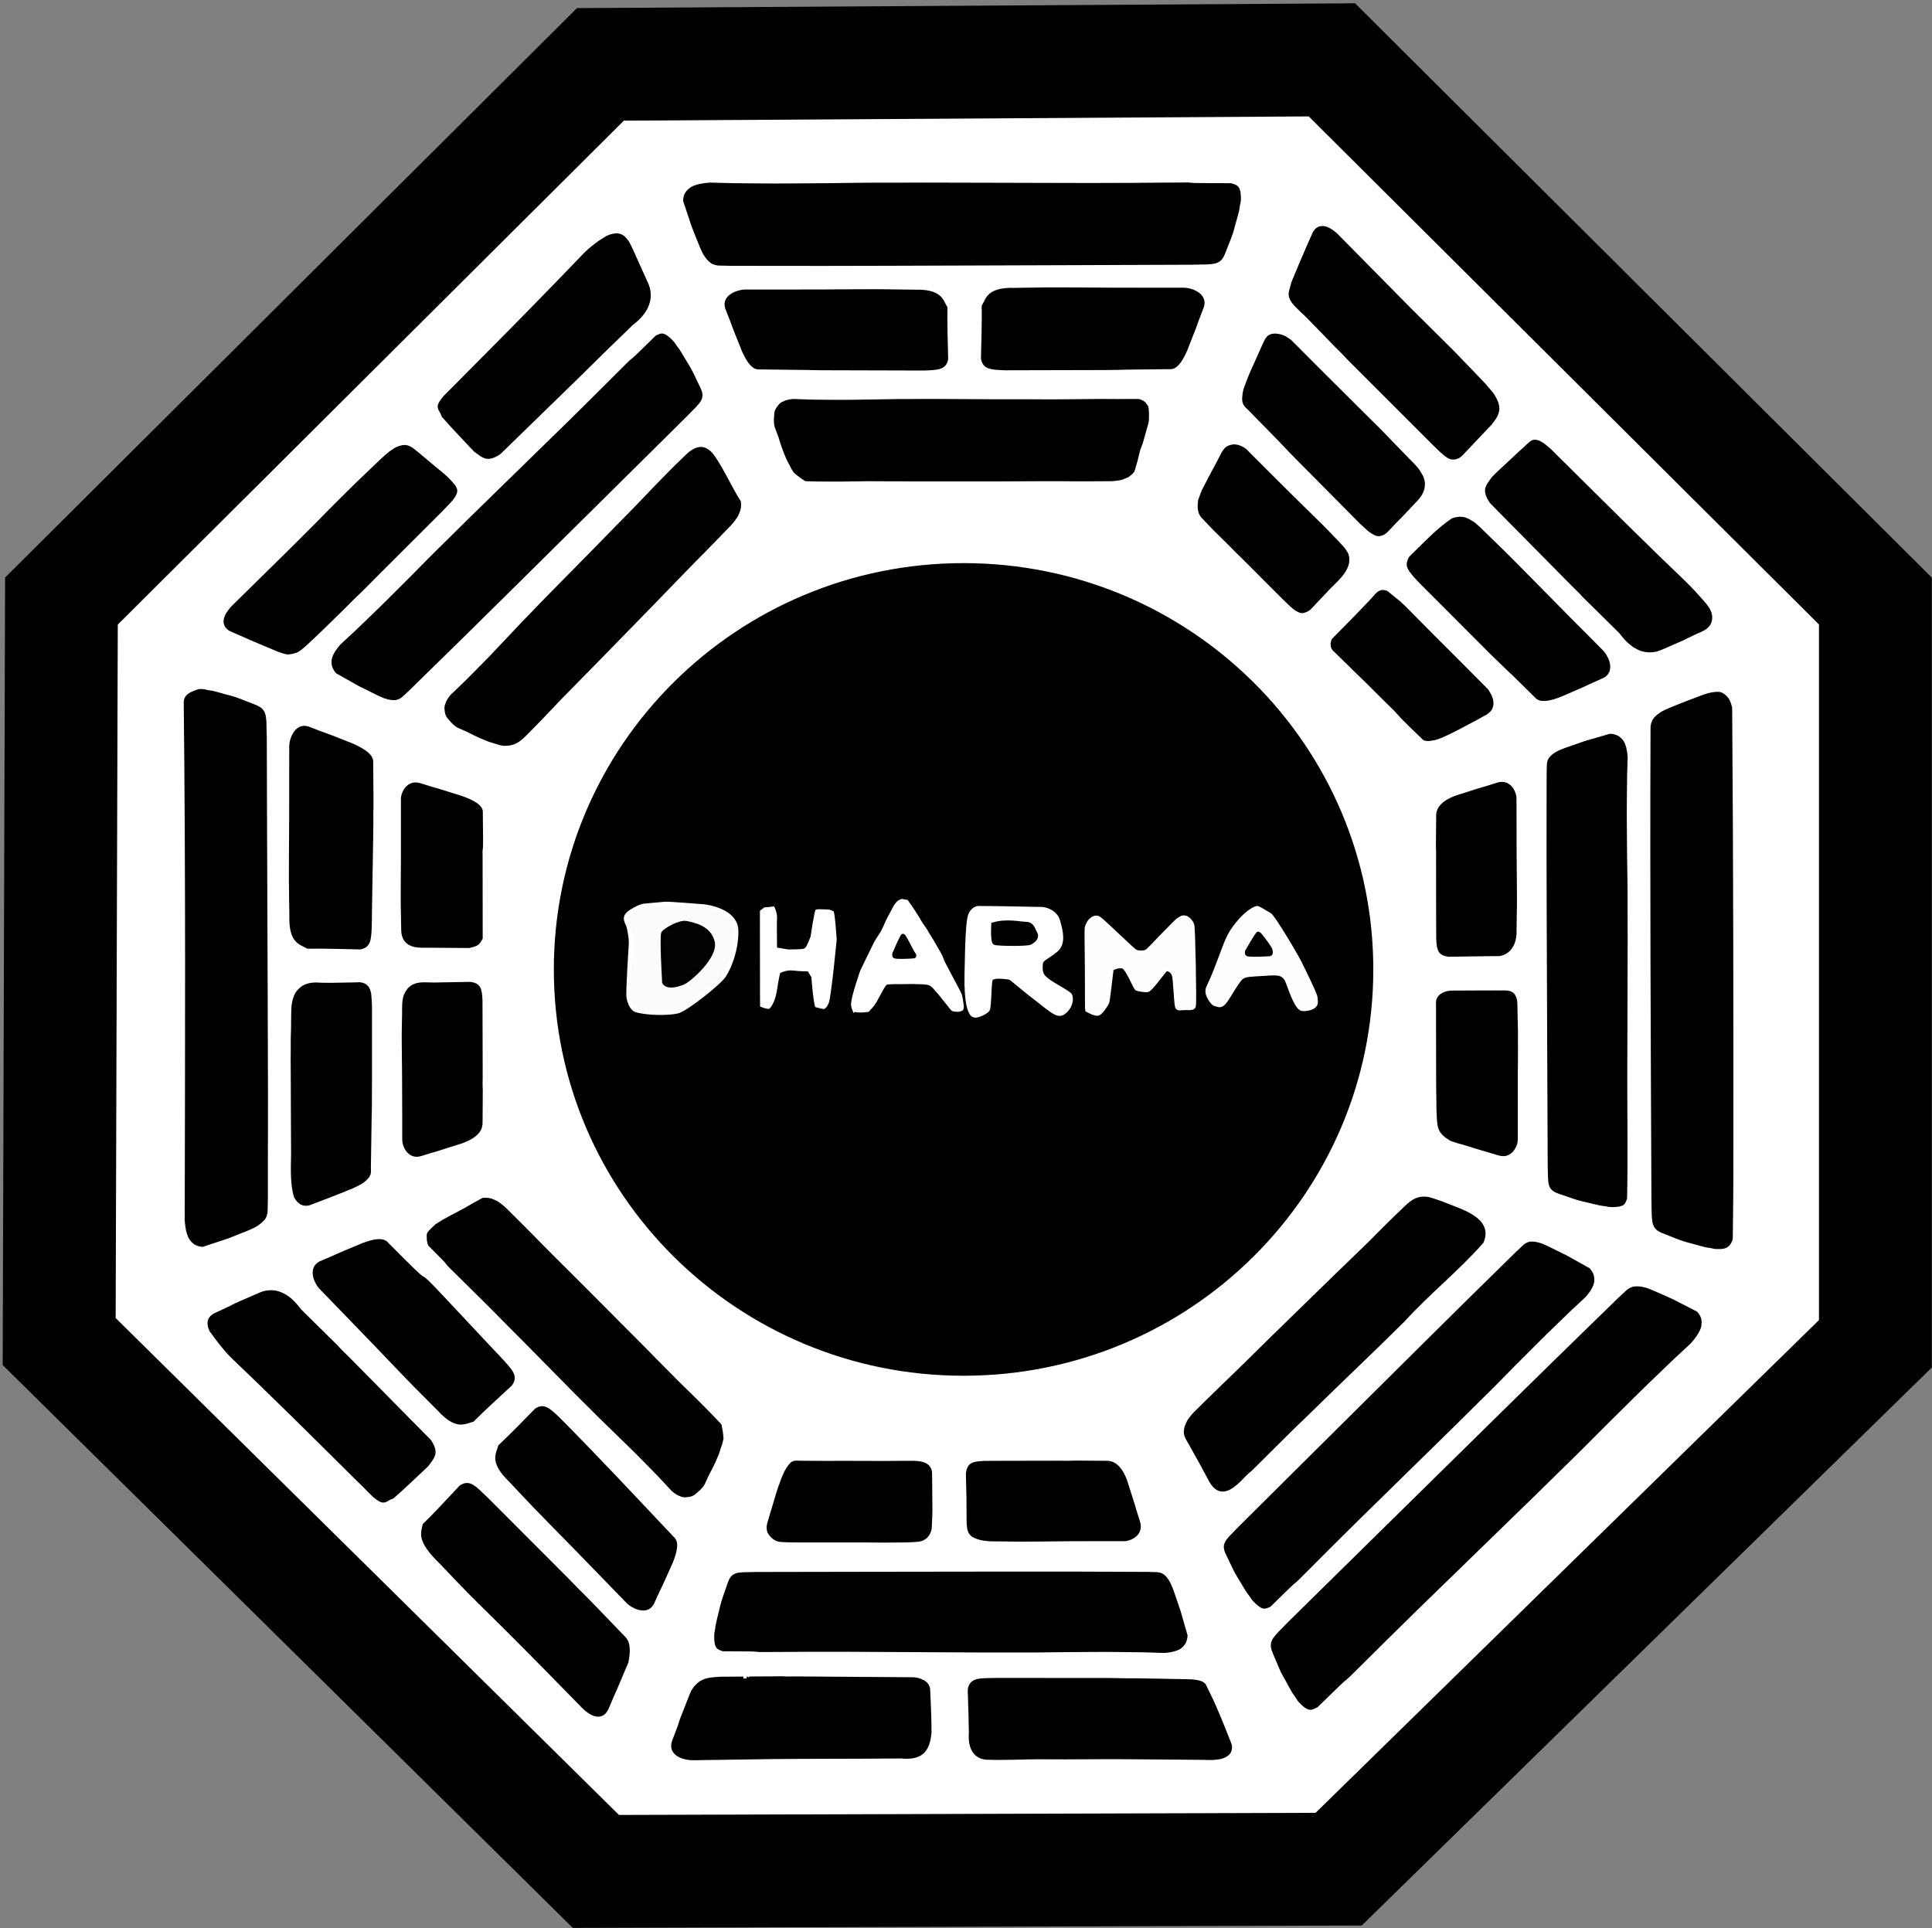<?xml version="1.0" encoding="UTF-8" standalone="no"?>
<svg width="500px" height="499px" viewBox="0 0 500 499" version="1.1" xmlns="http://www.w3.org/2000/svg" xmlns:xlink="http://www.w3.org/1999/xlink">
    <rect x="0" y="0" width="500" height="499" fill="#808080" stroke="none"/>
    <!-- Generator: Sketch 3.6.1 (26313) - http://www.bohemiancoding.com/sketch -->
    <title>Dharma Initiative</title>
    <desc>Created with Sketch.</desc>
    <defs></defs>
    <g id="Page-1" stroke="none" stroke-width="1" fill="none" fill-rule="evenodd">
        <g id="Dharma-Initiative" transform="translate(14, 15)">
            <g id="layer1" transform="translate(0.727, 0.195)">
                <path d="M140.659,1.469 L329.963,0.297 L470.623,140.37 L470.623,332.605 L331.722,468.576 L139.487,469.162 L0.586,332.019 L1.172,140.37 L140.659,1.469 L140.659,1.469 Z" id="path5211" stroke="#000000" stroke-width="29.2" fill="#FFFFFF"></path>
                <path d="M340.139,235.711 C340.139,293.489 292.908,340.326 234.645,340.326 C176.382,340.326 129.15,293.489 129.15,235.711 C129.15,177.934 176.382,131.096 234.645,131.096 C292.908,131.096 340.139,177.934 340.139,235.711 L340.139,235.711 Z" id="path5213" stroke="#000000" stroke-width="1.091" fill="#000000"></path>
                <path d="M287.333,32.564 C284.39,32.594 281.446,32.625 278.503,32.633 C274.762,32.65 271.021,32.674 267.28,32.667 C263.521,32.669 259.763,32.632 256.004,32.641 C251.012,32.644 246.019,32.615 241.027,32.602 C235.605,32.587 230.183,32.557 224.76,32.564 C221.503,32.556 218.247,32.583 214.99,32.59 C212.524,32.594 210.058,32.576 207.592,32.611 C204.765,32.631 201.938,32.683 199.11,32.72 C195.818,32.749 192.525,32.778 189.232,32.786 C186.597,32.8 183.961,32.802 181.326,32.773 C179.184,32.753 177.043,32.739 174.901,32.714 C172.943,32.664 170.984,32.614 169.026,32.564 C168.121,32.62 167.22,32.737 166.333,32.923 C165.494,33.158 164.591,33.366 163.93,33.969 C163.363,34.407 162.873,35.013 162.722,35.727 C162.591,36.04 162.616,36.387 162.564,36.718 C163.282,38.88 164,41.043 164.718,43.205 C165.41,44.969 166.099,46.735 166.821,48.487 C167.19,49.272 167.484,50.102 167.994,50.811 C168.414,51.463 168.934,52.055 169.564,52.513 C170.228,52.922 171.007,53.071 171.779,53.05 C172.594,53.035 173.408,53.105 174.223,53.103 C178.353,53.104 182.484,53.095 186.614,53.119 C190.631,53.137 194.649,53.124 198.667,53.128 C204.466,53.132 210.265,53.103 216.064,53.09 C230.982,53.046 245.9,52.99 260.818,52.941 C271.766,52.902 282.714,52.862 293.663,52.819 C294.955,52.808 296.247,52.78 297.538,52.744 C298.346,52.669 299.176,52.689 299.949,52.41 C300.62,52.195 301.155,51.689 301.482,51.073 C301.869,50.341 302.124,49.548 302.439,48.783 C302.77,47.94 303.102,47.098 303.436,46.256 C303.724,45.47 304.011,44.678 304.214,43.868 C304.516,42.574 304.965,41.28 305.267,39.985 C305.578,39.11 305.565,38.189 305.804,37.291 C305.956,36.819 305.897,36.313 305.914,35.825 C305.875,35.03 305.867,34.174 305.4,33.493 C305.017,33.003 304.337,32.942 303.795,32.718 C301.665,32.72 299.536,32.719 297.407,32.697 C296.39,32.682 295.373,32.713 294.357,32.66 C293.55,32.635 292.749,32.495 291.938,32.538 C290.403,32.539 288.868,32.556 287.333,32.564 L287.333,32.564 Z" id="path3195" stroke="#000000" fill="#000000"></path>
                <path d="M433.364,288.996 C433.41,248.662 433.356,208.329 433.057,167.996 C432.821,167.157 432.614,166.253 432.011,165.592 C431.573,165.025 430.967,164.536 430.253,164.385 C427.779,164.158 425.136,165.596 422.775,166.381 C421.011,167.073 419.245,167.762 417.493,168.483 C416.708,168.852 415.878,169.146 415.169,169.656 C414.517,170.077 413.925,170.597 413.467,171.227 C413.058,171.89 412.908,172.67 412.93,173.442 C412.76,214.068 412.997,254.698 413.161,295.325 C413.172,296.618 413.2,297.909 413.236,299.201 C413.311,300.008 413.291,300.839 413.57,301.611 C413.785,302.282 414.291,302.818 414.906,303.145 C415.639,303.532 416.432,303.787 417.196,304.102 C418.039,304.433 418.882,304.765 419.723,305.098 C420.51,305.387 421.302,305.674 422.112,305.877 C423.406,306.179 424.7,306.628 425.994,306.93 C426.87,307.24 427.791,307.228 428.689,307.466 C429.16,307.618 429.616,307.56 430.104,307.576 C431.892,307.639 432.661,307.052 433.211,305.457 C433.323,294.225 433.374,294.484 433.364,288.996 L433.364,288.996 Z" id="path5236" stroke="#000000" fill="#000000"></path>
                <path d="M33.322,166.496 C33.826,211.222 33.673,255.957 33.576,300.688 C33.623,301.517 33.767,302.335 33.897,303.154 C34.088,303.817 34.268,304.49 34.586,305.105 C34.764,305.412 34.999,305.682 35.231,305.949 C35.574,306.216 35.878,306.567 36.308,306.692 C36.513,306.786 36.74,306.813 36.949,306.897 C37.201,306.961 37.461,306.971 37.718,307 C39.88,306.282 42.043,305.564 44.205,304.846 C45.966,304.145 47.726,303.444 49.487,302.744 C50.269,302.375 51.085,302.065 51.795,301.564 C52.442,301.131 53.017,300.6 53.513,300 C53.636,299.74 53.797,299.494 53.846,299.205 C53.927,298.902 54.03,298.6 54.026,298.282 C54.06,297.533 54.049,296.783 54.083,296.033 C54.11,295.098 54.102,294.162 54.103,293.226 C54.103,289.647 54.101,286.069 54.104,282.491 C54.114,280.616 54.134,278.742 54.128,276.867 C54.127,273.574 54.131,270.282 54.126,266.99 C54.098,258.138 54.074,249.286 54.044,240.435 C53.986,225.021 53.927,209.608 53.87,194.195 C53.854,188.096 53.837,181.997 53.821,175.897 C53.784,174.952 53.757,174.007 53.746,173.06 C53.75,172.279 53.742,171.497 53.624,170.723 C53.588,170.118 53.412,169.522 53.103,169 C52.825,168.603 52.464,168.262 52.018,168.063 C51.628,167.831 51.211,167.657 50.784,167.509 C49.61,167.044 48.434,166.584 47.256,166.128 C46.464,165.83 45.663,165.555 44.846,165.333 C43.957,165.145 43.089,164.875 42.218,164.619 C41.365,164.406 40.528,164.113 39.651,164.011 C39.066,163.944 38.498,163.788 37.923,163.667 C37.557,163.627 37.188,163.645 36.821,163.641 C35.363,164.203 33.447,164.58 33.322,166.496 L33.322,166.496 Z" id="path5238" stroke="#000000" fill="#000000"></path>
                <path d="M337.833,414.863 C339.917,412.784 342.001,410.705 344.101,408.642 C346.764,406.015 349.423,403.384 352.104,400.774 C354.791,398.146 357.505,395.546 360.187,392.912 C363.755,389.421 367.347,385.953 370.926,382.473 C374.815,378.695 378.714,374.926 382.587,371.132 C384.922,368.861 387.233,366.566 389.558,364.285 C391.318,362.559 393.094,360.848 394.834,359.1 C396.842,357.109 398.828,355.096 400.824,353.094 C403.159,350.772 405.494,348.45 407.843,346.143 C409.719,344.292 411.602,342.448 413.508,340.627 C415.053,339.145 416.595,337.658 418.144,336.179 C419.579,334.846 421.015,333.513 422.451,332.18 C423.059,331.508 423.622,330.795 424.126,330.042 C424.561,329.287 425.063,328.507 425.114,327.614 C425.213,326.904 425.14,326.128 424.749,325.512 C424.624,325.196 424.363,324.966 424.169,324.693 C422.145,323.648 420.12,322.603 418.095,321.558 C416.367,320.781 414.64,319.999 412.9,319.25 C412.087,318.947 411.297,318.559 410.437,318.408 C409.68,318.235 408.894,318.175 408.124,318.288 C407.363,318.459 406.701,318.897 406.165,319.452 C405.592,320.032 404.961,320.551 404.38,321.122 C401.424,324.008 398.477,326.901 395.505,329.77 C392.619,332.565 389.755,335.382 386.879,338.187 C382.728,342.237 378.601,346.311 374.462,350.373 C363.823,360.831 353.192,371.296 342.557,381.758 C334.753,389.437 326.951,397.117 319.15,404.8 C318.234,405.711 317.329,406.633 316.431,407.562 C315.906,408.179 315.297,408.745 314.94,409.485 C314.611,410.108 314.581,410.844 314.777,411.513 C315.012,412.307 315.384,413.052 315.693,413.819 C316.046,414.653 316.397,415.488 316.746,416.323 C317.089,417.087 317.438,417.854 317.859,418.576 C318.547,419.712 319.131,420.952 319.819,422.089 C320.209,422.932 320.862,423.582 321.319,424.391 C321.539,424.834 321.935,425.155 322.264,425.516 C322.847,426.057 323.451,426.665 324.261,426.825 C324.878,426.908 325.407,426.476 325.951,426.257 C327.473,424.767 328.997,423.28 330.535,421.808 C331.272,421.108 331.978,420.375 332.742,419.703 C333.337,419.157 334.007,418.697 334.557,418.1 C335.654,417.026 336.74,415.941 337.833,414.863 L337.833,414.863 Z" id="path5240" stroke="#000000" fill="#000000"></path>
                <g id="g5251" transform="translate(172.952, 59.604)" stroke="#000000" fill="#000000">
                    <path d="M0.461,4.808 C3.553,12.641 0.747,5.857 4.793,15.891 C7.026,20.937 8.585,20.286 9.065,20.315 C28.321,20.511 17.723,20.443 25.13,20.528 C29.09,20.51 47.541,20.619 51.501,20.601 C55.161,20.46 56.769,20.386 57.206,18.12 C56.893,6.331 57.034,7.237 57.015,4.863 C55.914,3.03 55.794,0.491 48.913,0.672 C33.174,0.391 38.995,0.683 5.099,0.641 C3.834,0.6 -0.451,1.71 0.461,4.808 L0.461,4.808 Z" id="path3193"></path>
                    <path d="M123.439,4.424 C120.347,12.416 123.153,5.494 119.107,15.732 C116.874,20.88 115.314,20.216 114.835,20.246 C95.579,20.446 106.322,20.385 98.915,20.472 C94.955,20.454 76.359,20.556 72.399,20.537 C68.739,20.393 67.131,20.318 66.694,18.006 C67.007,5.978 66.866,6.903 66.885,4.481 C67.986,2.61 68.106,0.02 74.987,0.204 C90.726,-0.082 84.905,0.216 118.801,0.173 C120.066,0.131 124.351,1.263 123.439,4.424 L123.439,4.424 Z" id="path5249"></path>
                </g>
                <g id="g5255" transform="translate(115.429, 351.557) rotate(225.892) translate(-115.429, -351.557) translate(53.48, 340.89)" stroke="#000000" stroke-width="1" fill="#000000">
                    <path d="M0.461,4.808 C3.553,12.641 0.747,5.857 4.793,15.891 C7.026,20.937 8.585,20.286 9.065,20.315 C23.656,20.516 37.324,20.771 51.501,20.601 C55.161,20.46 56.769,20.386 57.206,18.12 C56.893,6.331 57.034,7.237 57.015,4.863 C55.914,3.03 55.794,0.491 48.913,0.672 C33.174,0.391 38.995,0.683 5.099,0.641 C3.834,0.6 -0.451,1.71 0.461,4.808 L0.461,4.808 Z" id="path5257"></path>
                    <path d="M123.439,4.424 C120.347,12.416 123.153,5.494 119.107,15.732 C116.874,20.88 115.314,20.216 114.835,20.246 C95.579,20.446 106.285,20.857 98.879,20.944 C94.919,20.926 76.359,20.556 72.399,20.537 C68.739,20.393 67.131,20.318 66.694,18.006 C67.007,5.978 66.866,6.903 66.885,4.481 C67.986,2.61 68.106,0.02 74.987,0.204 C90.726,-0.082 84.905,0.216 118.801,0.173 C120.066,0.131 124.351,1.263 123.439,4.424 L123.439,4.424 Z" id="path5259"></path>
                </g>
                <g id="g5261" transform="translate(71.121, 234.78) rotate(-90) translate(-71.121, -234.78) translate(9.172, 224.113)" stroke="#000000" fill="#000000">
                    <path d="M33.821,0.564 C27.655,0.589 21.489,0.621 15.323,0.641 C11.016,0.749 6.569,0.177 2.361,1.339 C1.667,1.66 1.047,2.166 0.641,2.821 C0.272,3.549 0.247,4.455 0.617,5.192 C1.573,7.75 2.541,10.304 3.558,12.838 C3.97,13.858 4.383,14.878 4.795,15.897 C5.199,16.696 5.554,17.522 6.02,18.287 C6.53,18.981 7.059,19.728 7.85,20.123 C8.542,20.497 9.348,20.252 10.095,20.308 C14.61,20.376 19.126,20.444 23.641,20.513 C24.545,20.548 25.449,20.577 26.354,20.564 C28.777,20.574 31.2,20.598 33.623,20.59 L51.513,20.59 C52.565,20.537 53.619,20.503 54.667,20.385 C55.361,20.238 56.117,20.051 56.587,19.478 C57.07,18.912 57.286,18.119 57.179,17.385 C57.138,15.087 57.088,12.789 57.051,10.491 C57.045,9.592 57.057,8.693 57.077,7.795 C57.295,5.573 57.011,3.516 55.231,2.103 C54.741,1.648 54.13,1.378 53.498,1.186 C52.726,0.926 51.92,0.796 51.111,0.725 C50.225,0.668 49.336,0.696 48.449,0.664 C47.59,0.642 46.731,0.637 45.872,0.641 C44.931,0.629 43.991,0.602 43.051,0.564 C41.153,0.563 39.256,0.573 37.358,0.542 C36.179,0.53 34.999,0.54 33.821,0.564 L33.821,0.564 Z" id="path5263"></path>
                    <path d="M123.439,4.424 C120.347,12.416 123.153,5.494 119.107,15.732 C116.874,20.88 115.351,20.869 114.871,20.899 C95.615,21.098 106.285,20.857 98.879,20.944 C94.919,20.926 76.359,20.556 72.399,20.537 C68.739,20.393 67.131,20.318 66.694,18.006 C67.007,5.978 66.866,6.903 66.885,4.481 C67.986,2.61 68.106,0.02 74.987,0.204 C90.726,-0.082 84.905,0.216 118.801,0.173 C120.066,0.131 124.351,1.263 123.439,4.424 L123.439,4.424 Z" id="path5265"></path>
                </g>
                <g id="g5267" transform="translate(352.25, 120.644) rotate(45.103) translate(-352.25, -120.644) translate(290.301, 109.977)" stroke="#000000" fill="#000000">
                    <path d="M34.564,0.564 C27.866,0.589 21.168,0.618 14.469,0.641 L4.923,0.641 C4.141,0.81 3.323,0.891 2.599,1.252 C1.964,1.626 1.29,1.994 0.838,2.593 C0.591,2.958 0.355,3.372 0.333,3.821 C0.381,4.211 0.403,4.608 0.55,4.979 C0.829,5.869 1.21,6.723 1.533,7.597 C2.32,9.626 3.088,11.662 3.872,13.692 C4.245,14.536 4.599,15.388 4.974,16.231 C5.359,17.032 5.686,17.88 6.266,18.566 C6.695,19.079 7.07,19.667 7.663,20.008 C8.112,20.285 8.654,20.38 9.175,20.325 C10.045,20.277 10.917,20.343 11.787,20.333 C13.709,20.329 15.63,20.362 17.551,20.376 C18.835,20.391 20.119,20.395 21.402,20.418 C22.713,20.449 24.023,20.481 25.333,20.513 C26.289,20.511 27.244,20.51 28.2,20.531 C29.373,20.547 30.547,20.534 31.72,20.538 C35.238,20.541 38.756,20.56 42.274,20.57 C45.217,20.578 48.16,20.594 51.103,20.59 C52.005,20.561 52.908,20.518 53.809,20.462 C54.607,20.367 55.411,20.212 56.145,19.875 C56.375,19.657 56.673,19.487 56.787,19.174 C57.087,18.731 57.183,18.197 57.185,17.671 C57.231,16.813 57.137,15.955 57.131,15.097 C57.092,14.193 57.104,13.289 57.103,12.385 C57.093,11.445 57.056,10.507 57.023,9.568 C56.813,6.747 57.377,4.198 55.267,2.189 C54.689,1.682 53.995,1.312 53.245,1.14 C52.482,0.929 51.702,0.772 50.91,0.735 C50.031,0.662 49.149,0.708 48.268,0.686 C44.505,0.638 40.741,0.584 36.978,0.538 C36.173,0.533 35.369,0.545 34.564,0.564 L34.564,0.564 Z" id="path5269"></path>
                    <path d="M80,0.128 C78.325,0.154 76.65,0.179 74.974,0.205 C74.123,0.195 73.271,0.213 72.424,0.297 C72.107,0.333 71.784,0.331 71.478,0.432 C70.913,0.565 70.345,0.697 69.813,0.936 C69.638,1.002 69.477,1.101 69.308,1.179 C68.991,1.395 68.69,1.634 68.41,1.897 C68.03,2.355 67.7,2.852 67.436,3.385 C66.518,8.192 66.755,13.128 66.692,18 C66.749,18.19 66.758,18.397 66.855,18.573 C67.04,19.006 67.255,19.454 67.641,19.744 C67.841,19.909 68.104,19.964 68.333,20.077 C68.468,20.121 68.591,20.203 68.737,20.209 C69.417,20.347 70.106,20.431 70.8,20.457 C71.671,20.509 72.544,20.546 73.417,20.538 C77.178,20.534 80.94,20.523 84.701,20.516 C87.769,20.509 90.838,20.514 93.906,20.513 L98.923,20.513 C101.085,20.47 103.248,20.427 105.41,20.385 C106.266,20.319 107.125,20.327 107.983,20.318 C110.372,20.297 112.761,20.274 115.15,20.256 C115.436,20.276 115.722,20.213 115.974,20.077 C116.091,20.013 116.233,19.99 116.325,19.884 C116.714,19.624 117.012,19.258 117.333,18.923 C117.718,18.399 118.068,17.848 118.373,17.275 C118.752,16.494 119.129,15.711 119.436,14.897 C120.154,13.06 120.878,11.225 121.59,9.385 C121.889,8.49 122.218,7.606 122.561,6.727 C122.853,5.963 123.144,5.2 123.436,4.436 C123.51,4.16 123.585,3.879 123.564,3.59 C123.548,3.454 123.593,3.311 123.538,3.179 C123.499,2.941 123.406,2.717 123.333,2.487 C123.19,2.242 123.021,2.014 122.825,1.809 C122.742,1.73 122.704,1.611 122.59,1.564 C122.02,1.094 121.363,0.724 120.648,0.532 C120.197,0.372 119.728,0.275 119.256,0.205 C118.406,0.174 117.555,0.178 116.704,0.179 C113.59,0.179 110.477,0.18 107.363,0.179 C101.965,0.153 96.566,0.13 91.168,0.097 C89.501,0.089 87.834,0.073 86.167,0.077 C85.25,0.08 84.334,0.072 83.418,0.081 C82.279,0.097 81.139,0.112 80,0.128 L80,0.128 Z" id="path5271"></path>
                </g>
                <path d="M405.911,263.972 C405.909,260.786 405.945,257.601 405.936,254.416 C405.933,250.185 405.962,245.954 405.974,241.723 C405.989,237.127 406.017,232.532 406.011,227.937 C406.019,225.176 405.993,222.416 405.986,219.656 C405.982,217.566 405.999,215.476 405.965,213.387 C405.945,210.99 405.895,208.594 405.859,206.198 C405.831,203.408 405.802,200.617 405.795,197.827 C405.782,195.593 405.779,193.359 405.808,191.126 C405.827,189.311 405.841,187.496 405.865,185.681 C405.913,184.021 405.962,182.361 406.011,180.701 C405.956,179.935 405.843,179.172 405.662,178.42 C405.433,177.709 405.231,176.943 404.645,176.383 C404.219,175.902 403.63,175.487 402.935,175.359 C402.631,175.248 402.293,175.27 401.972,175.225 C399.869,175.834 397.767,176.442 395.664,177.051 C393.949,177.637 392.232,178.221 390.528,178.833 C389.765,179.145 388.958,179.395 388.269,179.827 C387.634,180.183 387.059,180.624 386.614,181.158 C386.216,181.72 386.071,182.381 386.092,183.035 C386.106,183.726 386.038,184.415 386.04,185.106 C386.039,188.607 386.048,192.107 386.024,195.608 C386.007,199.012 386.019,202.417 386.015,205.822 C386.012,210.737 386.04,215.652 386.052,220.566 C386.096,233.209 386.15,245.852 386.198,258.495 C386.235,267.774 386.275,277.053 386.317,286.332 C386.327,287.427 386.354,288.521 386.389,289.616 C386.462,290.3 386.442,291.004 386.714,291.659 C386.923,292.227 387.415,292.681 388.013,292.958 C388.726,293.286 389.496,293.503 390.24,293.77 C391.06,294.05 391.879,294.331 392.697,294.614 C393.462,294.859 394.232,295.102 395.019,295.274 C396.278,295.53 397.536,295.91 398.795,296.166 C399.646,296.429 400.542,296.419 401.415,296.621 C401.873,296.75 402.366,296.7 402.84,296.714 C403.613,296.681 404.446,296.675 405.107,296.279 C405.584,295.954 405.643,295.378 405.861,294.918 C406.079,284.604 405.906,274.287 405.911,263.972 L405.911,263.972 Z" id="path5273" stroke="#000000" fill="#000000"></path>
                <path d="M323.841,390.531 C325.597,388.76 327.353,386.987 329.125,385.231 C331.371,382.994 333.613,380.752 335.877,378.532 C338.144,376.294 340.439,374.084 342.701,371.842 C345.713,368.87 348.747,365.921 351.769,362.96 C355.053,359.746 358.346,356.541 361.615,353.311 C363.586,351.379 365.534,349.423 367.496,347.481 C368.981,346.011 370.482,344.557 371.947,343.066 C373.64,341.37 375.311,339.652 376.993,337.945 C378.961,335.966 380.928,333.988 382.911,332.024 C384.493,330.447 386.082,328.877 387.693,327.33 C388.999,326.07 390.302,324.806 391.611,323.549 C392.828,322.419 394.044,321.288 395.261,320.158 C395.769,319.581 396.233,318.965 396.641,318.308 C396.987,317.646 397.391,316.965 397.379,316.154 C397.422,315.513 397.304,314.802 396.908,314.218 C396.773,313.922 396.521,313.697 396.327,313.437 C394.417,312.367 392.508,311.296 390.599,310.225 C388.977,309.416 387.357,308.603 385.725,307.818 C384.967,307.494 384.223,307.094 383.431,306.906 C382.732,306.705 382.014,306.604 381.322,306.662 C380.642,306.773 380.069,307.133 379.618,307.607 C379.136,308.102 378.597,308.538 378.107,309.024 C375.612,311.48 373.125,313.944 370.615,316.383 C368.178,318.761 365.761,321.159 363.333,323.546 C359.83,326.993 356.349,330.463 352.857,333.921 C343.881,342.826 334.914,351.738 325.942,360.646 C319.358,367.185 312.777,373.726 306.197,380.268 C305.425,381.044 304.663,381.832 303.909,382.625 C303.472,383.157 302.957,383.637 302.681,384.29 C302.423,384.838 302.445,385.507 302.668,386.128 C302.934,386.866 303.321,387.566 303.652,388.283 C304.028,389.064 304.403,389.845 304.776,390.626 C305.138,391.342 305.505,392.061 305.936,392.743 C306.636,393.82 307.249,394.983 307.95,396.059 C308.36,396.85 308.996,397.481 309.465,398.244 C309.695,398.661 310.076,398.977 310.399,399.325 C310.964,399.852 311.554,400.441 312.3,400.634 C312.866,400.746 313.318,400.384 313.798,400.217 C315.082,398.948 316.369,397.683 317.669,396.431 C318.293,395.837 318.886,395.21 319.535,394.643 C320.04,394.18 320.618,393.801 321.078,393.288 C322.004,392.375 322.919,391.45 323.841,390.531 L323.841,390.531 Z" id="path5275" stroke="#000000" fill="#000000"></path>
                <path d="M186.352,411.866 C188.847,411.844 191.341,411.82 193.836,411.818 C197.007,411.809 200.177,411.794 203.348,411.809 C206.533,411.815 209.718,411.859 212.904,411.858 C217.135,411.865 221.366,411.905 225.597,411.928 C230.192,411.954 234.787,411.994 239.382,411.999 C242.143,412.014 244.903,411.995 247.663,411.995 C249.753,411.996 251.843,412.018 253.932,411.99 C256.329,411.976 258.725,411.931 261.121,411.901 C263.912,411.88 266.702,411.859 269.493,411.858 C271.727,411.851 273.96,411.854 276.194,411.888 C278.009,411.912 279.824,411.93 281.638,411.959 C283.298,412.012 284.958,412.064 286.618,412.117 C287.384,412.064 288.148,411.953 288.9,411.774 C289.612,411.547 290.378,411.347 290.94,410.762 C291.421,410.337 291.838,409.749 291.967,409.055 C292.08,408.751 292.059,408.413 292.104,408.092 C291.501,405.988 290.897,403.884 290.294,401.78 C289.712,400.063 289.132,398.345 288.525,396.639 C288.214,395.875 287.967,395.068 287.537,394.377 C287.182,393.742 286.743,393.165 286.21,392.719 C285.648,392.32 284.988,392.173 284.334,392.192 C283.643,392.205 282.954,392.135 282.263,392.136 C278.762,392.125 275.262,392.126 271.761,392.093 C268.357,392.067 264.952,392.071 261.547,392.059 C256.632,392.043 251.718,392.059 246.803,392.059 C234.16,392.071 221.517,392.094 208.873,392.11 C199.595,392.124 190.316,392.14 181.037,392.159 C179.942,392.167 178.847,392.191 177.752,392.224 C177.068,392.295 176.364,392.273 175.709,392.543 C175.14,392.751 174.685,393.242 174.406,393.839 C174.076,394.551 173.858,395.321 173.589,396.064 C173.307,396.883 173.023,397.701 172.738,398.519 C172.492,399.283 172.247,400.052 172.073,400.839 C171.814,402.097 171.43,403.355 171.171,404.613 C170.906,405.463 170.914,406.359 170.71,407.231 C170.58,407.689 170.628,408.182 170.613,408.657 C170.644,409.429 170.648,410.262 171.043,410.925 C171.366,411.402 171.942,411.463 172.401,411.682 C174.206,411.684 176.011,411.69 177.815,411.716 C178.677,411.732 179.539,411.704 180.4,411.758 C181.084,411.784 181.762,411.922 182.449,411.882 C183.75,411.884 185.051,411.871 186.352,411.866 L186.352,411.866 Z" id="path5277" stroke="#000000" fill="#000000"></path>
                <path d="M145.244,81.728 C143.484,83.496 141.725,85.266 139.951,87.019 C137.701,89.253 135.455,91.491 133.188,93.707 C130.917,95.941 128.618,98.147 126.352,100.385 C123.336,103.352 120.297,106.296 117.269,109.252 C113.98,112.461 110.682,115.661 107.408,118.885 C105.433,120.814 103.482,122.766 101.517,124.705 C100.029,126.172 98.526,127.624 97.058,129.112 C95.363,130.806 93.689,132.521 92.004,134.226 C90.033,136.201 88.062,138.176 86.076,140.137 C84.492,141.711 82.9,143.278 81.286,144.823 C79.978,146.08 78.673,147.343 77.361,148.597 C76.143,149.725 74.925,150.854 73.706,151.982 C73.198,152.558 72.732,153.174 72.323,153.83 C71.976,154.491 71.571,155.172 71.582,155.983 C71.538,156.623 71.655,157.335 72.05,157.92 C72.184,158.215 72.436,158.44 72.629,158.701 C74.537,159.775 76.444,160.848 78.351,161.922 C79.972,162.735 81.591,163.551 83.221,164.338 C83.979,164.663 84.722,165.064 85.514,165.253 C86.213,165.456 86.93,165.558 87.623,165.502 C88.303,165.391 88.876,165.032 89.328,164.559 C89.811,164.064 90.351,163.63 90.842,163.144 C93.341,160.693 95.831,158.233 98.346,155.798 C100.787,153.424 103.208,151.03 105.64,148.647 C109.149,145.206 112.635,141.742 116.133,138.289 C125.123,129.4 134.106,120.502 143.093,111.609 C149.687,105.081 156.279,98.552 162.87,92.02 C163.644,91.245 164.406,90.459 165.163,89.667 C165.6,89.136 166.116,88.657 166.393,88.004 C166.652,87.456 166.631,86.787 166.409,86.166 C166.144,85.428 165.759,84.727 165.428,84.009 C165.054,83.228 164.68,82.447 164.309,81.665 C163.948,80.948 163.581,80.228 163.152,79.545 C162.453,78.468 161.843,77.304 161.144,76.226 C160.735,75.435 160.1,74.803 159.632,74.039 C159.403,73.621 159.023,73.305 158.7,72.956 C158.135,72.428 157.547,71.838 156.801,71.644 C156.235,71.531 155.783,71.893 155.302,72.059 C154.016,73.325 152.727,74.589 151.425,75.838 C150.8,76.432 150.207,77.057 149.556,77.624 C149.051,78.085 148.471,78.464 148.011,78.975 C147.083,79.887 146.167,80.811 145.244,81.728 L145.244,81.728 Z" id="path5279" stroke="#000000" fill="#000000"></path>
                <g id="g5289" transform="translate(319.179, 43.487)" stroke="#000000" fill="#000000">
                    <path d="M8.077,0.333 C7.335,0.385 6.724,0.903 6.366,1.528 C5.922,2.498 5.479,3.471 5.044,4.446 C4.33,6.127 3.602,7.802 2.884,9.482 C2.239,11.022 1.594,12.562 0.949,14.103 C0.619,14.894 0.48,15.746 0.231,16.564 C0.014,17.345 0.018,17.907 0.408,18.674 C1.076,19.985 2.281,20.884 3.282,21.949 C3.939,22.472 4.495,23.107 5.098,23.688 C6.351,24.959 7.585,26.249 8.83,27.528 C9.906,28.634 10.976,29.747 12.055,30.849 C12.7,31.495 13.364,32.122 13.997,32.778 C14.684,33.551 15.416,34.28 16.142,35.014 C23.197,42.069 30.253,49.124 37.308,56.179 C37.966,56.812 38.624,57.444 39.282,58.077 C39.966,58.631 40.586,59.292 41.422,59.621 C42.052,59.864 42.764,59.799 43.359,59.487 C44.063,59.122 44.555,58.469 45.097,57.909 C47.304,55.581 49.514,53.254 51.718,50.923 C52.704,49.619 53.494,48.786 53.641,47.106 C53.636,46.35 53.389,45.615 53.081,44.932 C52.741,44.236 52.372,43.543 51.853,42.962 C51.293,42.278 50.715,41.609 50.128,40.949 C48.899,39.673 47.677,38.391 46.462,37.103 C45.315,35.929 44.165,34.757 43.04,33.562 C42.193,32.654 41.293,31.798 40.416,30.92 C37.137,27.665 33.862,24.408 30.587,21.15 C24.387,14.873 18.193,8.591 12,2.308 C11.409,1.698 10.704,1.219 9.977,0.787 C9.403,0.463 8.74,0.261 8.077,0.333 L8.077,0.333 Z" id="path5283"></path>
                    <path d="M63.128,55.641 C62.545,55.668 62.186,56.204 61.744,56.513 C61.13,57.149 60.446,57.712 59.795,58.308 C57.838,60.128 55.88,61.949 53.923,63.769 C53.354,64.365 52.69,64.88 52.238,65.579 C51.762,66.259 51.219,66.925 50.978,67.732 C50.785,68.521 51.045,69.329 51.393,70.037 C51.671,70.558 51.951,71.083 52.382,71.497 C53.001,72.153 53.649,72.783 54.279,73.429 C60.632,79.86 66.982,86.293 73.337,92.721 C74.045,93.421 74.754,94.121 75.462,94.821 C76.027,95.528 76.714,96.123 77.352,96.762 C80.089,99.465 82.827,102.169 85.564,104.872 C86.096,105.534 86.604,106.218 87.205,106.821 C87.767,107.417 88.407,107.932 89.073,108.407 C89.849,108.829 90.613,109.322 91.498,109.474 C92.29,109.683 93.113,109.697 93.923,109.615 C94.695,109.562 95.418,109.233 96.128,108.949 C97.365,108.395 98.609,107.856 99.856,107.325 C100.677,106.961 101.52,106.641 102.308,106.205 C103.214,105.756 104.123,105.311 105.044,104.891 C106.698,104.174 108.233,103.671 108.653,101.799 C108.931,100.224 108.252,99.146 107.354,97.961 C105.525,95.859 103.692,93.789 101.676,91.868 C99.508,89.781 97.335,87.7 95.17,85.611 C92.082,82.581 88.987,79.558 85.903,76.524 C82.092,72.758 78.283,68.99 74.484,65.213 C73.378,64.119 72.277,63.019 71.174,61.922 C70.418,61.204 69.672,60.476 68.939,59.734 C68.283,59.1 67.686,58.404 66.994,57.808 C66.345,57.251 65.717,56.659 64.979,56.221 C64.438,55.863 63.792,55.561 63.128,55.641 L63.128,55.641 Z" id="path5285"></path>
                </g>
                <g id="g5293" transform="translate(98.296, 99.823) rotate(-90) translate(-98.296, -99.823) translate(44.142, 44.849)" stroke="#000000" fill="#000000">
                    <path d="M7.897,0.333 C7.534,0.472 7.148,0.586 6.889,0.896 C6.227,1.409 6.074,2.278 5.704,2.986 C4.965,4.662 4.224,6.338 3.499,8.02 C2.666,10.005 1.833,11.99 1,13.974 C0.734,14.761 0.417,15.536 0.282,16.359 C0.32,17.167 0.492,17.967 0.795,18.718 C1.135,19.383 1.632,19.949 2.123,20.506 C2.979,21.451 3.841,22.392 4.725,23.312 C5.853,24.496 6.978,25.684 8.133,26.842 C9.43,28.159 10.709,29.493 12.013,30.803 C12.835,31.639 13.693,32.441 14.505,33.288 C15.144,33.905 15.713,34.59 16.344,35.216 C17.79,36.661 19.254,38.088 20.694,39.54 C26.19,45.043 31.684,50.548 37.179,56.051 C37.936,56.775 38.681,57.512 39.446,58.227 C40.079,58.787 40.744,59.357 41.538,59.667 C42.305,59.959 42.675,59.681 43.282,59.359 C43.945,58.82 44.56,58.228 45.179,57.641 C46.452,56.348 47.391,55.009 48.575,53.643 C52.969,48.449 51.258,50.445 52.522,48.887 C53.709,47.351 53.699,46.623 53.132,45.009 C52.815,44.306 52.37,43.667 51.93,43.038 C51.365,42.331 50.771,41.648 50.154,40.986 C48.558,39.276 46.922,37.603 45.305,35.912 C44.255,34.828 43.227,33.723 42.151,32.664 C41.048,31.565 39.968,30.441 38.859,29.346 C36.981,27.464 35.082,25.601 33.179,23.744 C30.728,21.29 28.269,18.845 25.838,16.371 C21.405,11.863 16.972,7.355 12.538,2.846 C11.981,2.233 11.35,1.683 10.662,1.22 C10.05,0.722 9.293,0.413 8.513,0.308 C8.307,0.301 8.102,0.31 7.897,0.333 L7.897,0.333 Z" id="path5295"></path>
                    <path d="M63.744,55.744 C63.125,55.832 62.665,56.327 62.083,56.528 C61.832,56.635 61.536,56.65 61.371,56.897 C60.681,57.567 59.938,58.178 59.223,58.82 C57.371,60.524 55.552,62.264 53.716,63.986 C53.192,64.493 52.608,64.948 52.223,65.579 C51.755,66.217 51.238,66.848 51.008,67.618 C50.76,68.343 50.986,69.111 51.27,69.789 C51.499,70.272 51.744,70.768 52.079,71.184 C57.857,77.096 63.607,83.035 69.374,88.957 C71.075,90.696 72.765,92.445 74.486,94.165 C75.756,95.437 77.017,96.719 78.269,98.01 C80.645,100.447 83.013,102.893 85.385,105.333 C85.919,105.982 86.422,106.665 87.045,107.233 C87.65,107.83 88.327,108.349 89.051,108.795 C89.802,109.248 90.628,109.564 91.487,109.744 C92.258,109.875 93.057,109.923 93.83,109.779 C94.712,109.666 95.536,109.316 96.333,108.936 C98.929,107.764 101.518,106.574 104.126,105.428 C104.932,105.071 105.724,104.685 106.492,104.25 C107.707,103.308 108.144,102.878 108.3,101.579 C108.232,100.737 108.056,99.945 107.69,99.201 C107.247,98.454 106.805,97.702 106.294,96.998 C105.777,96.288 105.254,95.58 104.679,94.917 C104.116,94.239 103.517,93.592 102.87,92.993 C100.563,90.768 98.246,88.552 95.945,86.321 C93.018,83.474 90.091,80.626 87.176,77.766 C85.029,75.664 82.895,73.548 80.76,71.434 C77.496,68.198 74.241,64.954 70.969,61.725 C70.142,60.906 69.302,60.099 68.483,59.272 C67.754,58.518 67.017,57.773 66.256,57.051 C65.611,56.561 64.996,55.961 64.188,55.758 C64.045,55.683 63.892,55.74 63.744,55.744 L63.744,55.744 Z" id="path5297"></path>
                </g>
                <g id="g5299" transform="translate(93.841, 373.943) scale(-1, -1) translate(-93.841, -373.943) translate(39.277, 318.968)" stroke="#000000" fill="#000000">
                    <path d="M6.218,1.767 C2.291,10.939 5.954,2.155 0.993,13.975 C-0.051,19.071 1.582,19.974 1.953,20.402 C17.649,36.772 10.111,28.685 16.14,34.991 C19.415,38.309 33.901,52.746 37.177,56.064 C40.307,59.025 41.62,60.757 43.852,59.224 C53.337,49.074 51.312,51.418 53.259,49.411 C53.868,46.947 54.549,45.156 48.733,39.517 C36.004,26.035 40.41,31.399 12.53,2.836 C11.522,1.737 8.028,-1.598 6.218,1.767 L6.218,1.767 Z" id="path5301"></path>
                    <path d="M63.744,55.744 C63.125,55.832 62.665,56.327 62.083,56.528 C61.832,56.635 61.536,56.65 61.371,56.897 C60.681,57.567 59.938,58.178 59.223,58.82 C57.371,60.524 55.552,62.264 53.716,63.986 C53.192,64.493 52.608,64.948 52.223,65.579 C51.755,66.217 51.238,66.848 51.008,67.618 C50.76,68.343 50.986,69.111 51.27,69.789 C51.499,70.272 51.743,70.769 52.08,71.184 C59.063,78.26 66.044,85.339 73.03,92.413 C73.84,93.216 74.653,94.016 75.462,94.821 C76.031,95.525 76.716,96.126 77.351,96.77 C80.09,99.469 82.826,102.171 85.564,104.872 C86.109,105.529 86.6,106.236 87.216,106.831 C87.782,107.448 88.432,107.977 89.118,108.453 C89.894,108.928 90.726,109.316 91.611,109.537 C92.343,109.677 93.096,109.738 93.837,109.635 C94.713,109.553 95.534,109.213 96.33,108.858 C97.852,108.205 99.375,107.555 100.885,106.877 C101.694,106.544 102.466,106.137 103.243,105.738 C104.702,105.016 106.19,104.352 107.667,103.667 C109.265,102.639 109.138,101.353 108.435,99.785 C106.708,97.414 105.029,95.184 103.194,93.305 C100.814,91.011 98.427,88.725 96.052,86.426 C93.09,83.543 90.126,80.661 87.176,77.766 C85.029,75.664 82.895,73.548 80.76,71.434 C77.496,68.198 74.241,64.954 70.969,61.725 C70.142,60.906 69.302,60.099 68.483,59.272 C67.754,58.518 67.017,57.773 66.256,57.051 C65.611,56.561 64.996,55.961 64.188,55.758 C64.045,55.683 63.892,55.74 63.744,55.744 L63.744,55.744 Z" id="path5303"></path>
                </g>
                <g id="g5305" transform="translate(231.353, 432.92) rotate(135.029) translate(-231.353, -432.92) translate(176.379, 377.945)" stroke="#000000" stroke-width="1" fill="#000000">
                    <path d="M7.821,0.359 C7.061,0.561 6.451,1.181 6.172,1.907 C5.297,3.966 4.391,6.012 3.538,8.079 C2.878,9.695 2.231,11.316 1.618,12.95 C1.138,14.305 0.676,15.667 0.205,17.026 C0.062,17.883 0.631,18.643 1.08,19.316 C1.846,20.343 2.794,21.211 3.666,22.144 C6.457,25.031 9.222,27.942 12.036,30.805 C12.827,31.607 13.657,32.37 14.417,33.202 C15.398,34.239 16.381,35.274 17.405,36.269 C21.716,40.539 25.974,44.862 30.273,49.145 C32.648,51.515 35.013,53.896 37.396,56.259 C38.404,57.213 39.367,58.22 40.462,59.077 C41.092,59.523 41.875,59.921 42.667,59.744 C43.58,59.601 44.197,58.906 44.771,58.247 C47.005,55.876 49.219,53.486 51.492,51.152 C54.04,48.955 55.424,46.306 53.363,43.724 C49.755,39.831 46.181,36.77 42.467,32.976 C40.087,30.544 37.659,28.16 35.239,25.768 C32.646,23.225 30.083,20.652 27.521,18.078 C23.952,14.471 20.386,10.861 16.838,7.232 C15.245,5.597 13.632,3.981 12.051,2.333 C11.447,1.791 10.833,1.257 10.128,0.846 C9.451,0.501 8.676,0.196 7.905,0.34 L7.821,0.359 L7.821,0.359 Z" id="path5307"></path>
                    <path d="M58.96,58.769 C56.333,61.445 53.799,64.175 51.267,67.007 C50.846,67.716 50.784,68.62 51.126,69.372 C51.367,70.108 51.739,70.814 52.276,71.378 C59.262,78.458 66.246,85.541 73.235,92.618 C73.977,93.352 74.719,94.086 75.462,94.821 C76.128,95.644 76.94,96.331 77.679,97.085 C87.719,106.983 77.604,97.019 87.695,106.948 C89.233,108.247 90.019,109.054 91.712,109.55 C92.543,109.73 93.405,109.725 94.24,109.573 C95.169,109.434 96.01,108.991 96.864,108.622 C98.628,107.852 100.397,107.095 102.154,106.308 C103.828,105.389 105.587,104.639 107.333,103.872 C108.115,103.542 108.844,102.952 109.094,102.113 C109.307,101.399 109.188,100.632 108.923,99.949 C108.619,99.128 108.128,98.384 107.569,97.715 C106.819,96.871 105.967,96.126 105.168,95.329 C100.841,91.145 96.518,86.958 92.209,82.756 C88.861,79.455 85.504,76.163 82.182,72.836 C77.671,68.331 73.128,63.857 68.587,59.38 C65.497,55.59 62.713,55.516 58.96,58.769 L58.96,58.769 Z" id="path5309"></path>
                </g>
                <g id="g5319" transform="translate(183.795, 362.667)" stroke="#000000" fill="#000000">
                    <path d="M79.051,0.692 L79,0.692 C79.034,0.802 78.744,0.588 78.799,0.716 C77.706,0.701 76.614,0.686 75.522,0.696 C70.976,0.706 66.43,0.723 61.885,0.718 C59.923,0.712 57.962,0.733 56,0.744 C55.242,0.812 54.469,0.838 53.729,1.022 C53.274,1.148 52.83,1.364 52.542,1.754 C52.176,2.237 52.056,2.851 51.949,3.436 C52,5.682 52.057,7.929 52.104,10.176 C52.117,11.895 52.134,13.615 52.128,15.335 C52.099,19.003 52.812,19.561 55.308,20.231 C57.16,20.673 59.093,20.551 60.985,20.589 C62.442,20.623 63.898,20.629 65.355,20.641 C66.667,20.642 67.979,20.643 69.291,20.624 C72.276,20.596 75.26,20.561 78.245,20.537 C81.205,20.525 84.164,20.507 87.124,20.513 L92.718,20.513 C93.064,20.455 93.405,20.389 93.733,20.264 C94.344,20.051 94.917,19.696 95.383,19.248 C95.731,18.875 96.023,18.429 96.128,17.923 C96.322,17.24 96.188,16.517 95.951,15.863 C95.63,14.817 95.3,13.774 94.984,12.728 C94.753,11.874 94.477,11.034 94.211,10.19 C93.722,8.648 93.233,7.106 92.744,5.564 C92.471,4.77 92.103,4.014 91.692,3.282 C91.262,2.549 90.716,1.875 90.019,1.381 C89.399,0.9 88.605,0.696 87.828,0.716 C85.359,0.7 82.891,0.677 80.422,0.667 C79.965,0.67 79.507,0.653 79.051,0.692 L79.051,0.692 Z" id="path5313"></path>
                    <path d="M7.154,0.718 C6.389,0.82 5.975,1.561 5.564,2.128 C5.088,2.837 4.706,3.597 4.38,4.385 C3.984,5.24 3.767,6.164 3.385,7.026 C2.932,8.407 2.5,9.794 2.11,11.195 C1.557,13.005 1.003,14.815 0.479,16.633 C0.347,17.331 0.306,18.091 0.654,18.738 C1.074,19.405 1.615,20.032 2.333,20.385 C3.091,20.823 3.98,20.738 4.821,20.795 C6.994,20.889 9.169,20.829 11.344,20.846 C16.214,20.852 21.085,20.834 25.955,20.855 C28.658,20.899 31.362,20.916 34.065,20.867 C35.763,20.864 37.462,20.823 39.154,20.667 C39.971,20.569 40.747,20.188 41.277,19.553 C41.79,18.911 42.123,18.111 42.128,17.282 C42.217,15.378 42.322,13.473 42.273,11.565 C42.25,8.941 42.228,6.317 42.205,3.692 C42.239,1.337 40.365,0.691 37.414,0.719 C32.324,0.736 29.363,0.791 24.273,0.748 C21.279,0.739 18.284,0.699 15.29,0.744 C12.894,0.758 10.498,0.699 8.103,0.692 C7.786,0.663 7.465,0.638 7.154,0.718 L7.154,0.718 Z" id="path5315"></path>
                </g>
                <g id="g5323" transform="translate(99.715, 235.883) rotate(90) translate(-99.715, -235.883) translate(51.304, 225.216)" stroke="#000000" fill="#000000">
                    <path d="M79.051,0.692 C78.155,0.734 77.259,0.718 76.363,0.692 C73.076,0.693 69.789,0.687 66.503,0.709 C63.062,0.726 59.621,0.732 56.179,0.744 C55.364,0.796 54.538,0.813 53.744,1.026 C52.931,1.192 52.279,1.86 52.115,2.671 C51.856,3.468 51.995,4.313 51.989,5.134 C52.041,7.722 52.081,10.31 52.128,12.897 C52.13,15.256 51.654,17.481 53.465,19.196 C54.037,19.643 54.676,20.032 55.376,20.242 C56.169,20.465 56.996,20.527 57.817,20.538 C59.46,20.533 61.103,20.584 62.745,20.606 C63.911,20.629 65.077,20.65 66.244,20.641 C69.419,20.642 72.595,20.562 75.77,20.551 C79.449,20.529 83.127,20.507 86.805,20.513 L92.385,20.513 C93.3,20.48 94.194,20.152 94.939,19.626 C95.566,19.151 96.082,18.462 96.193,17.671 C96.322,16.952 96.061,16.251 95.853,15.575 C95.481,14.35 95.086,13.132 94.75,11.897 C94.493,11.047 94.198,10.208 93.94,9.358 C93.542,8.093 93.143,6.829 92.744,5.564 C92.393,4.716 92.054,3.855 91.558,3.079 C91.134,2.461 90.681,1.833 90.059,1.397 C89.338,0.86 88.414,0.669 87.528,0.714 C84.831,0.698 82.133,0.683 79.436,0.667 C79.308,0.675 79.179,0.684 79.051,0.692 L79.051,0.692 Z" id="path5325"></path>
                    <path d="M0.441,16.736 C2.84,8.993 0.663,15.7 3.802,5.78 C5.535,0.791 6.969,0.687 7.342,0.658 C22.323,0.444 13.773,0.802 19.536,0.71 C22.617,0.723 37.058,0.673 40.139,0.687 C41.354,1.375 41.726,1.508 42.197,3.722 C42.135,15.327 42.098,12.964 42.122,15.337 C42.146,17.222 42.082,20.672 38.143,20.773 C25.897,21.067 30.426,20.772 4.053,20.85 C3.069,20.891 -0.266,19.799 0.441,16.736 L0.441,16.736 Z" id="path5327"></path>
                </g>
                <g id="g5329" transform="translate(367.392, 235.481) rotate(-90) translate(-367.392, -235.481) translate(318.981, 224.814)" stroke="#000000" fill="#000000">
                    <path d="M96.123,16.425 C93.711,8.75 95.899,15.397 92.743,5.566 C91.001,0.622 88.507,0.759 88.133,0.731 C73.151,0.559 82.623,0.779 76.86,0.703 C73.779,0.725 58.966,0.689 55.995,0.747 C53.148,0.89 52.299,1.215 51.961,3.436 C52.161,15.264 52.105,14.104 52.122,16.431 C52.182,17.357 53.075,20.715 58.428,20.531 C70.674,20.789 66.145,20.509 92.518,20.514 C93.502,20.553 96.835,19.461 96.123,16.425 L96.123,16.425 Z" id="path5331"></path>
                    <path d="M4.244,4.171 C3.939,5.117 3.602,6.054 3.385,7.026 C2.939,8.497 2.47,9.96 2.029,11.432 C1.584,13.001 1.104,14.56 0.627,16.119 C0.413,16.83 0.232,17.602 0.462,18.333 C0.673,19.024 1.135,19.637 1.744,20.026 C2.299,20.409 2.937,20.721 3.611,20.807 C4.425,20.887 5.244,20.828 6.06,20.846 C11.106,20.849 16.152,20.84 21.197,20.85 C23.252,20.885 25.307,20.908 27.363,20.897 C29.018,20.894 30.674,20.905 32.329,20.892 C34.464,20.805 36.601,20.804 38.737,20.756 C39.596,20.754 40.505,20.722 41.256,20.256 C41.947,19.911 42.191,19.111 42.228,18.393 C42.292,17.517 42.201,16.64 42.247,15.763 C42.263,13.673 42.232,11.582 42.23,9.491 C42.222,7.644 42.213,5.796 42.205,3.949 C42.144,3.224 41.951,2.493 41.564,1.872 C41.18,1.217 40.502,0.699 39.722,0.679 C38.829,0.702 37.929,0.689 37.032,0.692 C30.883,0.684 24.733,0.705 18.583,0.718 C17.273,0.75 13.142,0.774 11.832,0.807 C7.181,1.002 6.258,0.867 4.244,4.171 L4.244,4.171 Z" id="path5333"></path>
                </g>
                <g id="g5335" transform="translate(331.721, 139.605) rotate(225.017) translate(-331.721, -139.605) translate(283.31, 128.938)" stroke="#000000" fill="#000000">
                    <path d="M78.795,0.692 L78.795,0.718 C77.892,0.696 76.989,0.687 76.086,0.692 C75.203,0.714 74.319,0.723 73.436,0.718 L58.641,0.718 C57.709,0.735 56.778,0.752 55.846,0.769 C55.125,0.854 54.38,0.808 53.692,1.077 C53.336,1.223 52.913,1.289 52.667,1.615 C52.469,1.786 52.446,2.063 52.282,2.256 C52.083,2.735 51.924,3.242 51.974,3.765 C51.969,4.621 52.033,5.475 52.056,6.329 C52.095,7.32 52.12,8.312 52.128,9.304 C52.412,12.836 51.269,18.256 54.95,20.074 C55.668,20.323 56.424,20.468 57.185,20.478 C58.04,20.528 58.897,20.562 59.754,20.574 C61.142,20.595 62.531,20.625 63.919,20.64 C68.429,20.604 72.939,20.56 77.449,20.529 C79.2,20.516 80.952,20.509 82.704,20.513 L92.718,20.513 C93.301,20.385 93.891,20.257 94.41,19.949 C94.771,19.798 95.043,19.505 95.359,19.282 C95.864,18.676 96.276,17.923 96.205,17.11 C96.157,16.303 95.839,15.547 95.618,14.777 C95.336,13.951 95.07,13.119 94.821,12.282 C94.593,11.41 94.337,10.547 94.051,9.692 C93.615,8.316 93.179,6.94 92.744,5.564 C92.39,4.733 92.013,3.913 91.615,3.103 C91.036,2.408 90.452,1.675 89.664,1.209 C89.106,0.866 88.447,0.737 87.799,0.764 C86.935,0.725 86.07,0.705 85.205,0.692 C83.931,0.679 82.656,0.642 81.382,0.69 C80.571,0.703 79.759,0.67 78.949,0.718 C78.925,0.682 78.825,0.628 78.795,0.692 L78.795,0.692 Z" id="path5337"></path>
                    <path d="M35.897,0.564 L35.333,0.564 L35.185,0.589 C34.286,0.591 33.387,0.589 32.487,0.59 C31.564,0.607 30.641,0.624 29.718,0.641 C28.795,0.65 27.872,0.658 26.949,0.667 L24.205,0.667 C22.838,0.675 21.47,0.684 20.103,0.692 C19.274,0.701 18.444,0.709 17.615,0.718 C16.761,0.675 15.906,0.632 15.051,0.59 L12.231,0.59 C11.299,0.607 10.368,0.624 9.436,0.641 C8.735,0.65 8.034,0.658 7.333,0.667 L7.185,0.691 L7.179,0.692 L7.037,0.74 C7.008,0.753 6.971,0.737 6.949,0.718 L6.897,0.718 L6.795,0.821 L6.692,0.897 L6.59,0.949 L6.513,1 L6.487,1.026 L6.385,1.103 C6.265,1.222 6.145,1.342 6.026,1.462 C5.829,1.735 5.632,2.009 5.436,2.282 L5.359,2.41 L5.265,2.527 L5.256,2.538 C5.12,2.795 4.983,3.051 4.846,3.308 C4.709,3.598 4.573,3.889 4.436,4.179 C4.197,4.829 3.957,5.479 3.718,6.128 L2.872,8.667 C2.598,9.564 2.325,10.462 2.051,11.359 C1.838,12.034 1.624,12.709 1.41,13.385 C1.179,14.205 0.949,15.026 0.718,15.846 C0.641,16.094 0.564,16.342 0.487,16.59 C0.453,16.932 0.419,17.274 0.385,17.615 C0.402,17.761 0.419,17.906 0.436,18.051 L0.462,18.179 C1.044,19.993 2.704,20.43 4.355,20.827 C11.116,20.87 17.879,20.846 24.641,20.846 C27.991,20.863 31.342,20.88 34.692,20.897 C35.248,20.88 35.803,20.863 36.359,20.846 L40.641,20.41 C41.047,20.268 41.365,20.019 41.641,19.692 C42.194,18.826 41.912,17.582 41.872,16.564 C41.829,14.598 41.786,12.632 41.744,10.667 C41.726,8.564 41.709,6.462 41.692,4.359 C41.684,3.581 41.675,2.803 41.667,2.026 C41.624,1.923 41.581,1.821 41.538,1.718 C41.453,1.581 41.368,1.444 41.282,1.308 L41.188,1.191 L41.179,1.179 C41.063,1.08 40.956,0.97 40.83,0.882 L40.718,0.795 C40.564,0.718 40.41,0.641 40.256,0.564 C40.154,0.547 40.051,0.53 39.949,0.513 C38.598,0.53 37.248,0.547 35.897,0.564 L35.897,0.564 Z" id="path5339"></path>
                </g>
                <path d="M269.821,88.563 C268.916,88.588 268.011,88.591 267.106,88.59 C264.369,88.615 261.631,88.641 258.894,88.66 C257.866,88.668 256.837,88.662 255.809,88.664 C254.615,88.665 253.421,88.651 252.227,88.644 C250.979,88.634 249.731,88.64 248.483,88.639 C246.486,88.638 244.488,88.64 242.491,88.638 C237.49,88.613 232.488,88.588 227.487,88.563 C226.147,88.564 224.806,88.562 223.465,88.565 C222.388,88.572 221.312,88.583 220.235,88.588 C219.312,88.59 218.388,88.585 217.465,88.591 C213.233,88.657 209.001,88.723 204.769,88.789 L201.282,88.789 C199.556,88.772 197.829,88.755 196.103,88.739 C195.2,88.727 194.297,88.702 193.395,88.664 C192.425,88.63 191.456,88.597 190.487,88.563 C189.886,88.612 189.293,88.736 188.718,88.914 C188.431,89.022 188.151,89.144 187.88,89.285 C187.63,89.457 187.363,89.619 187.179,89.864 C187.101,89.957 187.049,90.071 186.945,90.143 C186.849,90.219 186.812,90.343 186.734,90.434 C186.603,90.625 186.473,90.815 186.379,91.026 C186.328,91.134 186.247,91.232 186.261,91.36 C186.219,91.56 186.128,91.756 186.154,91.965 C186.12,92.449 186.085,92.932 186.051,93.416 C186.084,94.201 186.043,94.387 186.231,95.154 C186.525,95.921 186.964,97.099 187.205,97.768 C187.3,98.131 187.411,98.49 187.538,98.844 C187.812,99.672 188.072,100.505 188.385,101.32 C188.65,101.97 188.915,102.621 189.179,103.271 C189.59,104.072 189.987,104.879 190.404,105.676 C190.569,105.98 190.733,106.284 190.935,106.567 C191.029,106.684 191.072,106.844 191.218,106.916 C191.668,107.268 192.097,107.645 192.559,107.982 C192.979,108.271 193.4,108.56 193.821,108.849 C194.723,108.887 195.626,108.912 196.529,108.923 C197.659,108.932 198.789,108.942 199.919,108.949 C200.868,108.948 201.817,108.951 202.765,108.947 C204.159,108.93 205.552,108.915 206.945,108.896 C207.867,108.883 208.788,108.851 209.71,108.85 C211.327,108.858 212.944,108.867 214.56,108.874 C215.68,108.875 216.8,108.872 217.919,108.875 C218.825,108.882 219.731,108.894 220.637,108.899 L244,108.899 C247.776,108.882 251.553,108.864 255.329,108.849 C256.603,108.849 257.876,108.847 259.15,108.85 C260.372,108.857 261.594,108.868 262.817,108.874 C264.483,108.873 266.15,108.875 267.817,108.873 C269.485,108.865 271.153,108.857 272.821,108.849 C273.21,108.819 273.604,108.825 273.989,108.755 C274.436,108.68 274.889,108.639 275.333,108.549 C275.657,108.406 276.009,108.339 276.325,108.18 C276.41,108.13 276.515,108.115 276.59,108.048 C276.664,108.022 276.749,108.038 276.821,107.998 C276.9,107.902 277.028,107.865 277.123,107.789 C277.248,107.702 277.392,107.638 277.498,107.527 C277.657,107.392 277.816,107.258 277.974,107.123 C278.12,106.956 278.265,106.789 278.41,106.623 C278.67,105.778 278.918,104.929 279.152,104.077 C279.362,103.278 279.559,102.475 279.744,101.67 C279.966,100.636 280.509,99.758 280.731,98.724 C281.449,96.12 280.748,98.736 281.632,95.5 C282.185,93.633 282.003,94.256 282.112,93.413 C282.184,91.232 282.052,90.637 281.99,90.207 L281.376,89.299 C280.755,88.787 280.15,88.608 279.894,88.569 C278.785,88.568 277.829,88.57 276.719,88.567 C275.846,88.559 275.054,88.597 274.181,88.589 C273.72,88.539 273.023,88.616 272.561,88.566 C271.629,88.574 270.752,88.555 269.821,88.563 L269.821,88.563 Z" id="path5341" stroke="#000000" fill="#000000"></path>
                <path d="M155.72,110.237 C153.825,112.213 151.933,114.191 150.033,116.163 C149.321,116.905 148.599,117.636 147.882,118.373 C147.049,119.229 146.205,120.073 145.366,120.924 C144.487,121.809 143.62,122.707 142.747,123.599 C141.352,125.028 139.958,126.458 138.561,127.887 C135.05,131.448 131.54,135.01 128.029,138.572 C127.093,139.532 126.155,140.49 125.22,141.451 C124.474,142.227 123.729,143.005 122.981,143.78 C122.337,144.442 121.689,145.099 121.048,145.763 C118.14,148.838 115.231,151.913 112.322,154.988 C111.51,155.82 110.699,156.651 109.887,157.483 C108.669,158.707 107.451,159.931 106.233,161.155 C105.594,161.793 104.946,162.422 104.288,163.041 C103.587,163.711 102.887,164.381 102.186,165.051 C101.8,165.516 101.475,166.027 101.201,166.562 C101.077,166.843 100.969,167.129 100.881,167.422 C100.83,167.721 100.759,168.025 100.806,168.327 C100.818,168.448 100.864,168.565 100.842,168.689 C100.83,168.812 100.892,168.925 100.903,169.044 C100.948,169.271 100.993,169.497 101.079,169.712 C101.12,169.823 101.134,169.95 101.235,170.029 C101.349,170.198 101.426,170.401 101.594,170.529 C101.916,170.891 102.238,171.253 102.56,171.615 C103.145,172.14 103.249,172.3 103.93,172.701 C104.684,173.026 105.833,173.534 106.481,173.829 C106.807,174.015 107.141,174.186 107.483,174.342 C108.267,174.725 109.045,175.12 109.846,175.466 C110.497,175.731 111.147,175.995 111.798,176.26 C112.657,176.526 113.512,176.805 114.375,177.063 C114.841,177.251 115.352,177.278 115.83,177.347 C118.179,177.376 119.403,176.502 120.976,174.948 C121.772,174.145 122.569,173.344 123.362,172.54 C124.024,171.86 124.689,171.183 125.349,170.501 C126.31,169.492 127.272,168.485 128.232,167.475 C128.866,166.806 129.487,166.124 130.131,165.464 C131.265,164.312 132.401,163.162 133.535,162.009 C134.318,161.209 135.098,160.405 135.882,159.606 C136.52,158.963 137.161,158.323 137.797,157.678 C143.236,152.104 148.676,146.531 154.115,140.958 C156.741,138.244 159.366,135.528 161.992,132.815 C162.882,131.904 163.77,130.991 164.662,130.082 C165.521,129.212 166.382,128.345 167.24,127.474 C168.403,126.281 169.569,125.089 170.732,123.895 C171.891,122.696 173.05,121.497 174.209,120.298 C174.46,119.998 174.739,119.721 174.958,119.396 C175.217,119.024 175.504,118.671 175.749,118.29 C175.874,117.959 176.071,117.659 176.178,117.322 C176.202,117.227 176.265,117.142 176.269,117.041 C176.302,116.97 176.373,116.919 176.394,116.841 C176.381,116.717 176.444,116.6 176.456,116.478 C176.481,116.328 176.536,116.181 176.53,116.027 C176.545,115.819 176.559,115.611 176.574,115.404 C176.556,115.183 176.538,114.963 176.52,114.742 C174.075,110.887 172.283,106.595 169.652,102.867 C167.111,99.523 164.727,101.189 162.452,103.515 C160.145,105.694 157.932,107.963 155.72,110.237 L155.72,110.237 Z" id="path5343" stroke="#000000" fill="#000000"></path>
                <path d="M310.93,363.063 C311.56,362.414 312.206,361.78 312.855,361.149 C314.797,359.22 316.739,357.29 318.686,355.366 C319.416,354.642 320.157,353.928 320.892,353.209 C321.746,352.375 322.61,351.551 323.47,350.722 C324.37,349.859 325.259,348.983 326.154,348.113 C327.584,346.719 329.013,345.323 330.445,343.93 C334.043,340.456 337.641,336.982 341.239,333.508 C342.198,332.572 343.159,331.637 344.117,330.699 C344.883,329.942 345.647,329.183 346.414,328.427 C347.073,327.781 347.738,327.14 348.395,326.492 C354.842,319.397 362.421,313.376 368.751,306.191 C371.343,300.159 362.794,298.124 358.397,296.234 C357.545,295.947 356.697,295.646 355.841,295.367 C355.511,295.264 355.181,295.161 354.839,295.099 C352.333,294.672 350.888,295.722 349.189,297.318 C348.374,298.101 347.558,298.882 346.744,299.667 C346.066,300.33 345.384,300.99 344.708,301.655 C343.722,302.64 342.735,303.623 341.751,304.609 C341.1,305.262 340.462,305.928 339.803,306.573 C338.64,307.696 337.476,308.818 336.314,309.942 C335.512,310.723 334.712,311.507 333.908,312.286 C333.255,312.913 332.598,313.538 331.946,314.167 C326.37,319.604 320.795,325.04 315.219,330.477 C312.527,333.126 309.836,335.775 307.143,338.423 C306.231,339.311 305.32,340.202 304.407,341.089 C303.526,341.937 302.644,342.783 301.765,343.632 C300.572,344.796 299.378,345.958 298.186,347.123 C296.997,348.294 295.809,349.464 294.62,350.634 C294.362,350.928 294.076,351.198 293.849,351.517 C293.581,351.882 293.285,352.228 293.031,352.603 C292.898,352.931 292.693,353.225 292.578,353.56 C292.551,353.655 292.487,353.738 292.48,353.839 C292.445,353.909 292.373,353.958 292.35,354.036 C292.36,354.16 292.294,354.276 292.279,354.397 C292.251,354.546 292.192,354.692 292.194,354.846 C292.174,355.053 292.155,355.26 292.135,355.468 C292.169,356.575 292.898,357.515 293.418,358.471 C298.736,368.134 293.413,358.529 298.744,368.172 C301.004,371.986 303.668,370.109 306.01,367.831 C306.95,366.872 307.892,365.859 308.946,365.032 C309.608,364.376 310.269,363.719 310.93,363.063 L310.93,363.063 Z" id="path5345" stroke="#000000" fill="#000000"></path>
                <path d="M103.553,314.166 C104.208,314.789 104.848,315.429 105.486,316.071 C107.434,317.994 109.384,319.916 111.328,321.843 C112.059,322.566 112.78,323.3 113.506,324.027 C114.35,324.872 115.182,325.729 116.02,326.58 C116.892,327.472 117.777,328.352 118.656,329.238 C120.064,330.654 121.474,332.069 122.882,333.486 C126.392,337.048 129.902,340.611 133.412,344.174 C134.359,345.124 135.303,346.075 136.25,347.024 C137.015,347.782 137.782,348.538 138.546,349.297 C139.198,349.95 139.846,350.608 140.501,351.258 C143.533,354.212 146.564,357.165 149.596,360.119 C150.416,360.943 151.236,361.767 152.056,362.591 C153.262,363.826 154.468,365.062 155.674,366.297 C156.303,366.946 156.922,367.603 157.531,368.27 C158.191,368.98 158.851,369.691 159.511,370.401 C159.969,370.794 160.475,371.126 161.007,371.409 C161.286,371.536 161.57,371.648 161.861,371.741 C162.16,371.796 162.463,371.872 162.766,371.829 C162.886,371.819 163.004,371.775 163.128,371.798 C163.251,371.812 163.365,371.752 163.484,371.743 C163.712,371.701 163.939,371.659 164.154,371.577 C164.266,371.537 164.393,371.525 164.474,371.425 C164.645,371.313 164.848,371.239 164.978,371.074 C165.345,370.757 165.712,370.44 166.079,370.123 C166.613,369.547 166.774,369.444 167.185,368.77 C167.52,368.02 168.046,366.879 168.35,366.235 C168.541,365.912 168.717,365.58 168.878,365.241 C169.272,364.463 169.678,363.691 170.036,362.894 C170.31,362.248 170.584,361.601 170.858,360.955 C171.137,360.099 171.429,359.248 171.699,358.39 C171.799,358.059 171.898,357.728 171.957,357.385 C171.973,357.236 172.056,357.092 172.004,356.938 C171.937,356.371 171.901,355.801 171.815,355.236 C171.723,354.734 171.631,354.232 171.539,353.73 C170.929,353.064 170.31,352.406 169.681,351.758 C168.89,350.951 168.1,350.142 167.308,349.337 C166.638,348.665 165.971,347.99 165.299,347.32 C164.304,346.345 163.311,345.368 162.315,344.394 C161.655,343.75 160.983,343.119 160.332,342.466 C159.197,341.314 158.063,340.162 156.928,339.011 C156.138,338.217 155.347,337.425 154.559,336.629 C153.925,335.982 153.294,335.332 152.659,334.686 C147.166,329.166 141.673,323.645 136.18,318.125 C133.504,315.46 130.828,312.796 128.153,310.129 C127.255,309.226 126.356,308.325 125.459,307.42 C124.602,306.549 123.748,305.675 122.89,304.804 C121.714,303.623 120.539,302.441 119.362,301.261 C118.18,300.084 116.998,298.907 115.816,297.731 C115.52,297.476 115.247,297.192 114.925,296.969 C114.557,296.704 114.208,296.412 113.831,296.161 C113.502,296.032 113.205,295.83 112.869,295.718 C112.774,295.693 112.69,295.629 112.59,295.623 C112.519,295.589 112.47,295.518 112.392,295.495 C112.268,295.507 112.151,295.442 112.029,295.428 C111.88,295.401 111.734,295.344 111.58,295.347 C111.372,295.33 111.165,295.312 110.957,295.295 C110.736,295.309 110.516,295.324 110.295,295.339 C109.513,295.75 108.737,296.173 107.967,296.608 C105.426,298.164 102.735,299.437 100.138,300.9 C98.407,301.989 99.085,301.587 98.321,302.032 C96.724,303.519 96.261,303.944 96.204,304.445 L96.231,305.688 C96.301,305.949 96.375,306.578 96.515,306.88 C97.297,307.668 98.082,308.452 98.862,309.241 C99.473,309.866 100.083,310.49 100.693,311.115 C100.983,311.477 101.273,311.84 101.563,312.202 C102.226,312.857 102.889,313.511 103.553,314.166 L103.553,314.166 Z" id="path5347" stroke="#000000" fill="#000000"></path>
                <path d="M149.853,246.268 C149.853,246.268 148.425,245.902 147.912,242.935 C147.674,241.555 148.425,230.7 148.498,229.162 C148.571,227.623 148.205,225.821 147.912,224.649 C147.619,223.477 146.154,222.202 148.645,220.663 C151.136,219.125 152.073,219.169 152.073,219.169 C152.073,219.169 156.557,218.759 157.436,218.685 C158.315,218.612 166.374,219.272 167.326,219.345 C168.278,219.418 175.868,220.458 175.868,225.806 C175.868,231.154 173.919,235.315 172.747,237.22 C171.575,239.125 162.93,246.011 160.659,246.598 C158.388,247.184 152.609,247.145 149.853,246.268 L149.853,246.268 Z" id="path5353" stroke="#FFFFFF" fill="#FBFBFB"></path>
                <path d="M157.128,238.861 C157.128,238.861 156.41,226.964 156.923,226.246 C157.436,225.528 161.128,223.272 162.974,223.682 C164.821,224.092 168.821,224.81 169.744,228.605 C170.667,232.4 163.688,238.509 162.051,239.169 C157.349,241.066 156.923,238.656 157.128,238.861 L157.128,238.861 Z" id="path5355" stroke="#000000" fill="#030303"></path>
                <path d="M181.436,220.297 C181.436,245.015 181.487,245.631 181.487,245.631 C181.487,245.631 184,246.861 184.718,246.246 C185.436,245.631 186.506,243.91 186.974,240.4 C187.179,238.861 187.59,237.015 187.59,237.015 C187.59,237.015 188.923,236.297 190.564,236.502 C192.205,236.707 194.051,236.707 194.051,236.707 L194.769,237.887 C194.769,237.887 195.333,245.528 195.949,245.836 C196.564,246.143 198.564,246.502 198.564,246.502 C198.564,246.502 199.692,246.246 200.308,244.297 C200.923,242.348 202.308,228.041 202.308,228.041 C202.308,228.041 201.846,220.195 201.333,220.195 C200.821,220.195 200.513,219.682 199.179,219.682 C197.846,219.682 196.308,219.425 195.897,220.041 C195.487,220.656 194.564,227.066 194.564,227.066 C194.564,227.066 193.641,229.631 193.231,229.836 C192.821,230.041 189.333,230.041 189.333,230.041 L186.872,229.631 C186.872,229.631 186.769,223.682 186.872,222.451 C186.974,221.22 186.154,218.656 185.538,218.861 C184.923,219.066 182.872,219.169 182.872,219.169 L181.436,220.297 L181.436,220.297 Z" id="path5359" stroke="#000000" fill="#FFFFFF"></path>
                <path d="M218.615,217.769 C217.754,218.164 217.932,218.009 217.424,218.559 C216.809,219.225 216.448,220.088 216.019,220.886 C215.574,221.667 215.186,222.415 214.797,223.225 C214.4,224.06 214.055,224.986 213.606,225.796 C213.062,226.83 212.262,227.812 211.718,228.846 C210.601,231.108 209.542,233.322 208.436,235.59 C208.027,236.385 207.811,237.283 207.519,238.13 C207.216,238.976 206.963,239.837 206.711,240.698 C206.463,241.573 206.184,242.444 206.022,243.34 C205.871,244.005 205.728,244.703 205.899,245.378 C205.943,245.717 206.1,246.022 206.231,246.333 L206.256,246.282 C206.332,246.306 206.411,246.356 206.436,246.436 C207.337,246.6 208.258,246.59 209.166,246.501 C209.42,246.485 209.671,246.439 209.923,246.41 C210.46,245.774 211.069,245.24 211.513,244.538 C212.025,243.831 212.377,242.938 212.85,242.205 C213.296,241.442 213.633,240.631 214.163,239.924 C214.293,239.728 214.466,239.566 214.615,239.385 C215.029,239.22 215.487,239.318 215.919,239.248 C216.839,239.178 217.762,239.239 218.685,239.225 C219.608,239.215 220.531,239.177 221.454,239.185 C222.386,239.207 223.346,239.231 224.278,239.267 C224.972,239.348 225.4,239.37 226.057,239.631 C226.39,239.835 226.638,240.076 226.923,240.333 C227.533,241.104 228.253,241.792 228.842,242.578 C229.666,243.658 230.614,244.74 231.436,245.821 C231.601,246.041 231.813,246.255 232.103,246.282 C232.816,246.407 233.63,246.493 234.256,246.051 C234.501,245.509 234.401,244.895 234.282,244.333 C234.21,243.708 234.094,243.085 233.958,242.471 C233.83,241.963 233.516,241.528 233.308,241.051 C232.115,238.77 230.901,236.5 229.699,234.223 C229.257,233.432 229.074,232.6 228.645,231.802 C227.96,230.598 227.254,229.405 226.569,228.202 C226.123,227.409 225.518,226.604 225.103,225.795 C224.703,225.038 224.097,224.418 223.684,223.669 C222.371,221.48 221.487,220.044 219.987,217.987 L218.615,217.769 L218.615,217.769 Z" id="path5465" stroke="#FFFFFF" stroke-width="0.6" fill="#FFFFFF"></path>
                <path d="M216.718,231.631 C216.718,231.631 218.718,226.913 218.974,226.964 C219.231,227.015 220.615,229.707 221.41,231.246 C221.516,231.45 222.256,232.297 221.744,232.348 C221.231,232.4 216.974,232.656 216.769,232.297 C216.564,231.938 216.769,231.425 216.769,231.425" id="path5467" stroke="#000000" fill="#000000"></path>
                <path d="M236.462,246.656 C236.462,246.656 235.231,244.964 235.385,237.118 C235.538,229.272 235.692,222.707 236.462,221.323 C237.231,219.938 238.205,219.784 238.462,219.784 C238.718,219.784 243.692,219.836 244.154,219.836 C244.615,219.836 254.564,220.041 254.974,220.041 C255.385,220.041 258.359,220.502 259.128,223.169 C259.897,225.836 260.667,228.964 258.615,230.707 C256.564,232.451 254.751,233.014 254.667,234.143 C254.504,236.334 254.718,237.169 255.949,238.195 C257.679,239.636 260.596,241.003 262.051,242.143 C262.639,242.603 262.769,244.861 260.974,246.502 C259.245,248.083 258.513,247.272 252.564,242.605 C246.615,237.938 247.128,237.887 246.051,237.784 C244.974,237.682 242.103,237.22 241.692,238.348 C241.282,239.477 241.385,245.477 240.923,246.143 C240.462,246.81 238.41,247.784 237.59,247.682 C236.769,247.579 236.513,246.81 236.462,246.656 L236.462,246.656 Z" id="path5469" stroke="#FFFFFF" fill="#FFFFFF"></path>
                <path d="M242.308,224.041 C242.308,224.041 242.051,228.554 242.718,228.861 C243.385,229.169 251.179,229.272 251.949,228.81 C252.718,228.348 253.897,227.528 253.231,226.348 C252.564,225.169 252.462,223.938 250.769,223.887 C249.077,223.836 245.744,223.015 242.308,224.041 L242.308,224.041 Z" id="path5471" stroke="#000000" fill="#000000"></path>
                <path d="M266.564,245.682 C266.564,224.195 266.205,225.477 266.769,224.143 C267.333,222.81 268.513,222.041 269.436,222.348 C270.359,222.656 278.308,230.707 279.179,231.066 C280.051,231.425 281.538,231.425 282.205,230.913 C282.872,230.4 289.538,223.22 290.359,222.759 C291.179,222.297 291.385,222.092 292.103,222.297 C292.821,222.502 293.692,223.425 293.897,224.4 C294.103,225.374 294.513,244.81 294.256,245.272 C294,245.733 293.641,245.784 292.308,245.733 C290.974,245.682 290.462,245.989 290,245.631 C289.538,245.272 289.487,238.451 289.026,237.118 C288.564,235.784 287.282,235.528 286.923,235.784 C286.564,236.041 283.077,240.913 282.308,241.066 C281.538,241.22 279.692,240.861 279.385,240.656 C279.077,240.451 277.026,235.374 275.949,235.015 C274.872,234.656 273.179,235.374 273.026,235.579 C272.872,235.784 272.103,243.631 271.846,244.246 C271.59,244.861 270.256,246.913 269.487,247.169 C268.718,247.425 266.667,246.246 266.667,246.246 L266.564,245.682 L266.564,245.682 Z" id="path5473" stroke="#FFFFFF" fill="#FEFEFE"></path>
                <path d="M325.641,242.502 C325.077,240.964 323.077,236.81 321.692,234.041 C320.308,231.272 314.718,222.041 313.897,221.579 C313.077,221.118 311.077,219.836 310.667,219.784 C310.256,219.733 308.103,220.707 305.641,223.733 C303.179,226.759 302.974,227.784 300.462,234.4 C297.949,241.015 297.686,240.185 297.744,241.579 C297.784,242.551 299.128,244.707 299.846,244.759 C300.564,244.81 301.179,245.631 302.462,243.836 C303.744,242.041 305.59,238.554 306.615,237.784 C307.641,237.015 309.026,237.118 312.718,236.861 C316.198,236.62 317.643,236.549 318.615,239.272 C319.641,242.143 321.077,245.938 322.359,245.989 C323.641,246.041 325.949,245.682 325.846,244.041 C325.744,242.4 325.59,242.4 325.641,242.502 L325.641,242.502 Z" id="path5475" stroke="#FFFFFF" fill="#FEFEFE"></path>
                <path d="M307.988,231.075 C307.988,231.075 310.628,226.357 310.927,226.409 C311.227,226.46 313.046,228.844 313.973,230.383 C314.096,230.587 314.447,231.742 313.849,231.793 C313.251,231.844 308.287,232.101 308.048,231.742 C307.809,231.383 308.048,230.87 308.048,230.87" id="path5477" stroke="#000000" fill="#000000"></path>
            </g>
        </g>
    </g>
</svg>